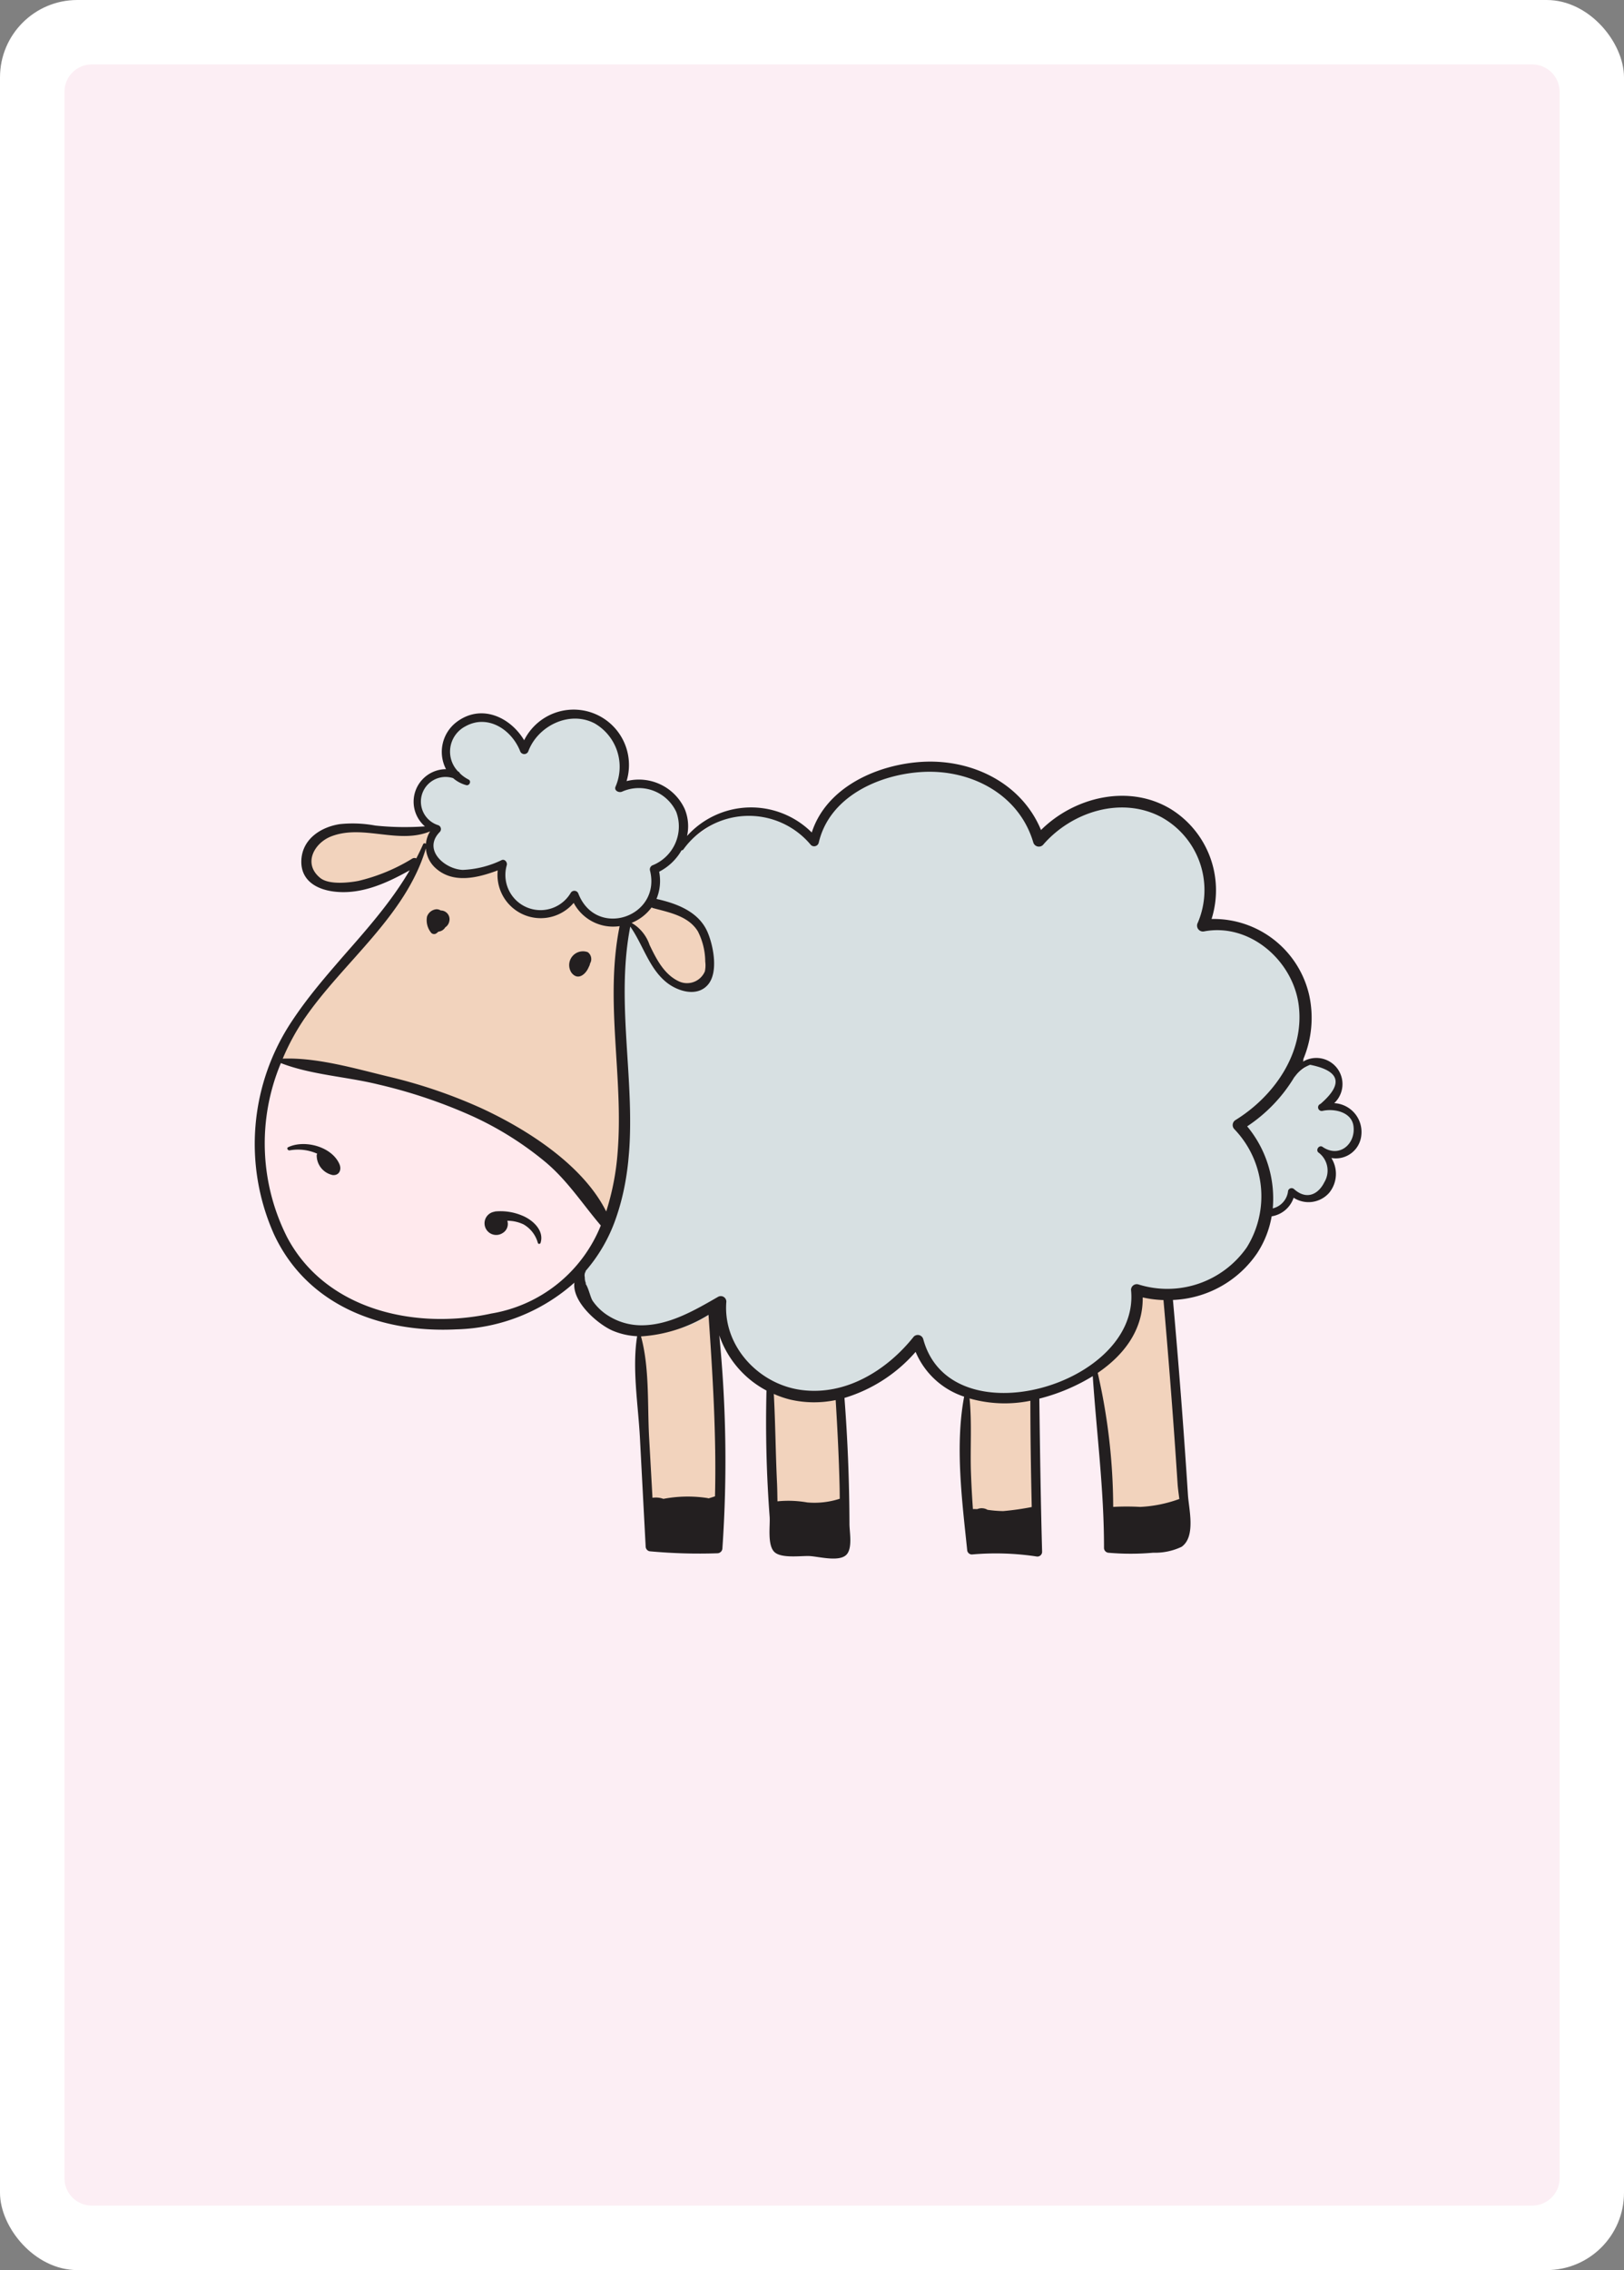<svg xmlns="http://www.w3.org/2000/svg" width="178.58" height="249.45" viewBox="0 0 178.58 249.45">
  <rect x="0" y="0" width="178.58" height="249.45" fill="#808080" stroke="none"/>
  <g id="fr-mouton" transform="translate(-606 -416)">
    <g id="Groupe_256" data-name="Groupe 256" transform="translate(3.681 59.392)">
      <g id="Groupe_255" data-name="Groupe 255">
        <rect id="bg" width="178.58" height="249.45" rx="8.5" transform="translate(602.319 356.608)" fill="#fff"/>
        <path id="Tracé_162" data-name="Tracé 162" d="M773.819,414.868V366.7a3.012,3.012,0,0,0-3.01-3.01h-158.4a3,3,0,0,0-3,3.01v229.26a3,3,0,0,0,3,3.009h158.4a3.012,3.012,0,0,0,3.01-3.009V448.008m0-.01V414.9m-142.49-13.34a.072.072,0,0,1,.02-.04.138.138,0,0,0-.02.06" fill="#fceef4"/>
      </g>
    </g>
    <g id="Groupe_280" data-name="Groupe 280" transform="translate(4 51)">
      <path id="Tracé_174" data-name="Tracé 174" d="M680.633,524.443a82.2,82.2,0,0,0-.289-13.087q.092-.586.215-1.163a.887.887,0,0,0-1.47-.856,3.726,3.726,0,0,1-.471.375,1.23,1.23,0,0,0-.341.212,11.686,11.686,0,0,1-4.827,1.181,1.1,1.1,0,0,0-.665.263.738.738,0,0,0-.694.875c1.444,5.527.48,11.549,1.409,17.2a1.123,1.123,0,0,0,1.377.782c1.552-.585,3.391-.156,4.988-.03a1.108,1.108,0,0,0,1.1-1.1C680.913,527.582,680.782,526.024,680.633,524.443Z" fill="#f2d3bd"/>
      <path id="Tracé_175" data-name="Tracé 175" d="M694.916,524.505c-.1-1.885-.524-3.683-.794-5.545a1.082,1.082,0,0,0-1.038-.791,34.2,34.2,0,0,1-4.715-.446,1.377,1.377,0,0,0-.81.128.652.652,0,0,0-.865.4c-.554,1.372.284,3.9.407,5.356a53.873,53.873,0,0,1,.115,7.016,1.187,1.187,0,0,0,1.492,1.137c1.583-.517,5.463.292,6.089-1.794C695.259,528.425,695.005,526.111,694.916,524.505Z" fill="#f2d3bd"/>
      <path id="Tracé_176" data-name="Tracé 176" d="M715.627,526.227c.071-2.111-.418-4.438.04-6.506a.936.936,0,0,0-.891-1.17,48.029,48.029,0,0,1-5.167-.353.759.759,0,0,0-.516.135.441.441,0,0,0-.666.284,29.583,29.583,0,0,0,.519,12.136,1.088,1.088,0,0,0,1.033.787c1.516.016,5.137.84,5.646-1.293A25.559,25.559,0,0,0,715.627,526.227Z" fill="#f2d3bd"/>
      <path id="Tracé_177" data-name="Tracé 177" d="M731.871,529.388c-.949-4.236.3-8.7-.935-12.939a32.3,32.3,0,0,0-.057-5.75c-.325-2.733-.406-2.811-2.515-3.4a.775.775,0,0,0-.933.913c-.035.033-.07.052-.1.09-.56.622-.777,2.2-1.148,2.923a17.687,17.687,0,0,1-3.329,4.447,1.135,1.135,0,0,0-.294,1.112,16.949,16.949,0,0,1,.659,3.413,18.861,18.861,0,0,0,.064,3.739,42.005,42.005,0,0,0,.857,6.243c.834,2.974,4.839.768,6.728.527A1.065,1.065,0,0,0,731.871,529.388Z" fill="#f2d3bd"/>
      <path id="Tracé_178" data-name="Tracé 178" d="M665.46,495.826c-2.634-3.755-6.19-6.229-10.927-8.29-6.162-2.68-13.216-5.272-20.036-5.342-.348-.134-.693-.269-1.025-.408a1,1,0,0,0-1.227.7c-1.964,8.7-2.658,17.468,5.045,23.556a19.9,19.9,0,0,0,14.384,4.05c5.334.709,12.175-3.222,14.962-6.954a7.965,7.965,0,0,0,.954-1.6,1.5,1.5,0,0,0,.327-.478C668.934,498.5,667.3,497.157,665.46,495.826Z" fill="#ffe9ed"/>
      <path id="Tracé_179" data-name="Tracé 179" d="M670.075,480.744c.373-4.395-.071-8.806.44-13.2a1.008,1.008,0,0,0-.732-.962,7.99,7.99,0,0,1-4.068-2.537.956.956,0,0,0-1.33,0,4.12,4.12,0,0,1-7.034-3.076.844.844,0,0,0-1.257-.722,7.983,7.983,0,0,1-1.071.617c-.068-.006-.132-.019-.2-.02a1.016,1.016,0,0,0-.8.378q-3.027.736-5.068-3.245a5.07,5.07,0,0,0,.346-.781.586.586,0,0,0-.263-1.1.55.55,0,0,0-.275.073.671.671,0,0,0-.148-.017c-1.218.027-2.432.136-3.652.116a12.258,12.258,0,0,0-3.082.074,6.306,6.306,0,0,0-4.785.906,3,3,0,0,0-.874,4.019,2.833,2.833,0,0,0,2.446,1.01,8.32,8.32,0,0,0,5.414-.41,12.354,12.354,0,0,0,2.857-1.573,5.1,5.1,0,0,0,1.171-1,4.425,4.425,0,0,0,.143.477.9.9,0,0,0-.5.505c-1.771,3.99-5.114,6.434-7.9,9.637-2.684,3.088-4.221,6.973-7.028,9.952a1.156,1.156,0,0,0,.808,1.949c6.381.258,13.2,2.5,19.123,4.824,5.985,2.346,11.352,5.889,14.621,11.552.715,1.237,2.316.326,2.1-.879a1.062,1.062,0,0,0,.05-.13A43.46,43.46,0,0,0,670.075,480.744Z" fill="#f2d3bd"/>
      <path id="Tracé_180" data-name="Tracé 180" d="M677.428,465.418c-1.308-1.15-4.347-1.967-5.476-.239a.91.91,0,0,0-.122.432c-.015,0-.027-.005-.042-.006a.6.6,0,0,0-.417,1c1.92,1.788,2.641,4.621,4.6,6.323,1.5,1.308,3.857.851,4.082-1.322A8.341,8.341,0,0,0,677.428,465.418Z" fill="#f2d3bd"/>
      <path id="Tracé_181" data-name="Tracé 181" d="M749.214,486.624a9.052,9.052,0,0,0-1.268-.384,3.2,3.2,0,0,0,1.022-1.252c1.139-2.372-2.087-4.475-3.535-2.572a13.668,13.668,0,0,1-2.055.989c1.91-3.485,2.486-7.8.995-11.191-1.634-3.711-5.626-5.38-9.835-5.669,1.91-4.134-.741-10.487-4.711-12.416-3.146-1.529-10.789-.795-13.515,2.51a13.6,13.6,0,0,0-13.371-7.284c-3.725.255-10.187,3.683-11.3,7.813a10.386,10.386,0,0,0-4.527-2.564c-5.176-1.368-8.481,2.182-12.218,5.22a1.828,1.828,0,0,0-.7,1.577c-.036.048-.068.1-.1.145a6.194,6.194,0,0,0-.076-1.271c2.389-1.179,4.018-4.6,2.553-6.837-.961-1.464-3.01-1.957-4.672-2.058a4.581,4.581,0,0,0-1.891.3c1-2.809.731-5.993-2.246-7.63a5.317,5.317,0,0,0-5.474.473,10.613,10.613,0,0,0-2.76,2.808,4.591,4.591,0,0,0-2.008-2.418,4.118,4.118,0,0,0-3.089-.526,3,3,0,0,0-3.309,2.453,4.4,4.4,0,0,0,.269,2.051,2.929,2.929,0,0,0,.571,1.286,3.474,3.474,0,0,0-3.143,1.181c-1.479,1.826-.434,3.512,1.219,4.542-.169.444-.312.913-.451,1.379a2.589,2.589,0,0,0,1.168,2.871,5.958,5.958,0,0,0,5.732.158c.313-.146.651-.321.994-.518-.023.316-.035.632-.027.944.044,1.923.737,3.746,2.8,4.264a5.339,5.339,0,0,0,4.746-1.239c.08-.069.152-.156.23-.231a3.67,3.67,0,0,0,.249.467,5.5,5.5,0,0,0,5.385,2.125,4.151,4.151,0,0,0,2.85-2.681,1.468,1.468,0,0,0,1.136,1.3c3.705.662,5.688,4.033,5.306,7.585a3.222,3.222,0,0,1-4.107.482,6.957,6.957,0,0,1-3.021-3.861c-.456-1.088-.5-1.478-1.46-2.109a.592.592,0,0,0-.861.35,3.166,3.166,0,0,0-.176,1.29,4.958,4.958,0,0,0-.041,1.838c-1.66,6.976.4,14.42.687,21.686a52.867,52.867,0,0,1-1.215,5.293,16.934,16.934,0,0,1-3.637,6.8,2.011,2.011,0,0,0,0,2.744c.07.084.137.172.206.256.482,5.023,8.122,4.894,11.5,3.45a16.428,16.428,0,0,0,3.761-2.367c-.139,6.719,5.726,10.95,12.236,9.376a22.92,22.92,0,0,0,9.463-5.233,7.523,7.523,0,0,0,3.559,4.9,9.368,9.368,0,0,0,5.911,1.01,14.69,14.69,0,0,0,6.528-1.564c4.26-2.2,7.045-5.12,7.834-9.4a5.259,5.259,0,0,0,1.125.353c3.232.61,7.059-1.295,9.416-3.413a10.446,10.446,0,0,0,2.9-5.9,1.524,1.524,0,0,0,1.973-.466c.106-.136.205-.265.3-.391h0l.005-.008a7.007,7.007,0,0,0,.662-1.037,1.937,1.937,0,0,0,.216-.794l0-.005a2.235,2.235,0,0,0,3.773,0,3.226,3.226,0,0,0,.2-3.835,2.269,2.269,0,0,0,1.719-.2,2.63,2.63,0,0,0-.414-4.942Z" fill="#d7e0e2"/>
      <g id="Groupe_279" data-name="Groupe 279">
        <path id="Tracé_182" data-name="Tracé 182" d="M748.715,486.221a2.872,2.872,0,0,0-3.442-4.558.468.468,0,0,0,.047-.285,11.7,11.7,0,0,0,.646-7.008,10.773,10.773,0,0,0-10.738-8.386,10.488,10.488,0,0,0-4.462-12.064c-4.609-2.807-10.616-1.357-14.293,2.287-2.129-5.143-7.559-7.811-13.073-7.491-4.953.289-10.53,2.783-12.136,7.763a9.465,9.465,0,0,0-13.713.382,4.94,4.94,0,0,0-.258-2.962,5.545,5.545,0,0,0-6.393-3.066,6.084,6.084,0,0,0-11.263-4.491c-1.537-2.566-4.742-4.044-7.446-1.989a4.12,4.12,0,0,0-1.146,5.168,3.576,3.576,0,0,0-2.319,6.286,31.093,31.093,0,0,1-5.449-.089,13.6,13.6,0,0,0-3.925-.156c-2.117.331-4.134,1.672-4.215,4-.076,2.171,1.642,3.169,3.589,3.408,2.967.366,5.783-.914,8.326-2.338-3.556,6.079-8.991,10.6-12.91,16.513a24.336,24.336,0,0,0-2,23.516c3.658,7.817,11.781,10.83,20.03,10.417a20.247,20.247,0,0,0,12.988-5.133c-.259,2.149,2.646,4.617,4.232,5.286a7.856,7.856,0,0,0,2.67.6c-.573,3.55.118,7.57.306,11.156q.313,5.98.631,11.959a.541.541,0,0,0,.526.526,59,59,0,0,0,7.366.21.562.562,0,0,0,.547-.547,140.2,140.2,0,0,0-.344-23.4,10.832,10.832,0,0,0,5.191,6.067,138.542,138.542,0,0,0,.35,13.909c.058.954-.263,3.037.5,3.812.746.76,2.954.42,3.891.466.988.049,3.159.65,4-.1.763-.68.386-2.539.383-3.414-.012-4.623-.194-9.252-.549-13.862a16.791,16.791,0,0,0,7.824-5.06,8.752,8.752,0,0,0,5.336,4.92c-1.012,5.354-.227,11.464.332,16.827a.523.523,0,0,0,.514.515,29.915,29.915,0,0,1,7.075.213.524.524,0,0,0,.653-.5c-.156-5.613-.233-11.224-.307-16.838a21.176,21.176,0,0,0,5.875-2.473c.429,6.312,1.246,12.53,1.237,18.882a.54.54,0,0,0,.529.529,28.017,28.017,0,0,0,4.881-.007,6.792,6.792,0,0,0,3.123-.649c1.588-1.118.794-4.168.7-5.673q-.691-10.737-1.652-21.452a11.782,11.782,0,0,0,9.247-5.121,10.7,10.7,0,0,0,1.608-4.07,3.05,3.05,0,0,0,2.416-2.041,3.019,3.019,0,0,0,3.937-.576,3.289,3.289,0,0,0,.212-3.792A2.814,2.814,0,0,0,751.7,489.7,3.169,3.169,0,0,0,748.715,486.221Zm-96.887-35.713a3.654,3.654,0,0,0,1.433.766c.359.1.607-.44.259-.616a3.842,3.842,0,0,1-.944-.678.413.413,0,0,0-.213-.215,3.133,3.133,0,0,1,.812-4.95c2.447-1.368,5.07.339,6.014,2.709a.48.48,0,0,0,.917,0c1.059-2.774,4.524-4.48,7.287-3.031a5.505,5.505,0,0,1,2.292,6.954c-.182.44.379.694.712.547a4.538,4.538,0,0,1,5.968,2.229,4.6,4.6,0,0,1-2.557,5.84.494.494,0,0,0-.335.589c1.278,5.084-5.882,7.558-7.868,2.563a.466.466,0,0,0-.84-.11,3.862,3.862,0,0,1-7.035-3.046c.076-.3-.218-.685-.552-.552a10.829,10.829,0,0,1-4.288,1.083c-1.982-.075-4.448-2.208-2.529-4.17a.457.457,0,0,0-.2-.752A2.711,2.711,0,0,1,651.828,450.508Zm26.914,16.84a7.421,7.421,0,0,1,.809,3.32,3.133,3.133,0,0,1-.043,1.076,2.129,2.129,0,0,1-2.921,1.061c-1.588-.773-2.43-2.452-3.157-3.967a4.449,4.449,0,0,0-1.978-2.428,5.094,5.094,0,0,0,2.2-1.7.513.513,0,0,0,.146.073C675.568,465.259,677.707,465.646,678.742,467.348ZM641.405,461.8c-1.107.21-3.255.44-4.2-.332-1.915-1.561-.658-3.835,1.215-4.561,3.5-1.357,7.37.9,10.877-.551a3.1,3.1,0,0,0-.459,1.369c-.1-.079-.249-.094-.311.047-.235.532-.488,1.049-.751,1.557a.45.45,0,0,0-.436.015A20.145,20.145,0,0,1,641.405,461.8Zm-5.881,15.066c4.26-6.173,11.112-11.222,13.308-18.643a3.236,3.236,0,0,0,1.1,2.2c1.925,1.707,4.6,1.043,6.8.221a4.752,4.752,0,0,0,8.353,3.569,4.9,4.9,0,0,0,5.051,2.557c-1.669,8.244.453,16.556-.22,24.854a28.047,28.047,0,0,1-1.257,6.5c-2.575-5.155-8.785-9.066-13.732-11.35a55.966,55.966,0,0,0-10.293-3.491c-3.593-.871-7.8-2.1-11.545-1.953A25.121,25.121,0,0,1,635.524,476.862Zm20.417,32.491c-8.316,1.784-18.123-.415-22.354-8.375a22.819,22.819,0,0,1-.7-19.163c3.306,1.287,7.227,1.491,10.677,2.339A56.207,56.207,0,0,1,654,487.676a35.914,35.914,0,0,1,8.04,5.067c2.414,2.049,4.008,4.554,6.026,6.921a15.764,15.764,0,0,1-12.129,9.689Zm24.682,20.066c-.232.083-.465.154-.7.226a1.652,1.652,0,0,0-.254-.052,14.352,14.352,0,0,0-4.72.107,2.377,2.377,0,0,0-1.2-.116q-.183-3.3-.368-6.594c-.2-3.583.059-7.679-.895-11.144a16.05,16.05,0,0,0,7.425-2.371C680.371,516.134,680.785,522.765,680.623,529.419Zm10.189.681a11.992,11.992,0,0,0-3.32-.129c-.013-.7-.019-1.391-.051-2.063-.155-3.244-.175-6.5-.351-9.739a10.722,10.722,0,0,0,1.818.625,11.7,11.7,0,0,0,4.986.051c.194,3.177.357,6.354.431,9.535.01.436.01.871.018,1.307A8.985,8.985,0,0,1,690.812,530.1Zm21.541.943a12.9,12.9,0,0,1-1.763-.141,1.269,1.269,0,0,0-1.123-.077c-.16,0-.321-.013-.481,0q-.144-1.993-.216-3.991c-.094-2.7.116-5.485-.154-8.17a14.079,14.079,0,0,0,6.687.255c0,3.892.064,7.786.15,11.679A29.62,29.62,0,0,1,712.353,531.043Zm18.878-6.861q.133,1.92.259,3.84c.034.518.118,1.1.194,1.7a.357.357,0,0,0-.045.006,14.53,14.53,0,0,1-4.265.857,25.725,25.725,0,0,0-2.965,0,66.412,66.412,0,0,0-1.7-14.727c2.859-1.942,4.994-4.7,4.947-8.294a11.921,11.921,0,0,0,2.283.291Q730.657,516.013,731.231,524.182ZM739.1,502.07a10.648,10.648,0,0,1-11.934,4.065.632.632,0,0,0-.795.606c1.075,10.411-19.849,16.525-22.849,5.406a.626.626,0,0,0-1.039-.275c-2.946,3.711-7.512,6.535-12.412,5.86-4.7-.647-8.607-4.876-8.2-9.708a.609.609,0,0,0-.908-.521c-2.6,1.495-5.451,3.174-8.554,3.127a6.836,6.836,0,0,1-3.474-1.021,5.776,5.776,0,0,1-1.768-1.67c-.248-.379-.455-1.444-.785-1.884.019,0,.037-.012.056-.016a1.567,1.567,0,0,1-.131-.685.894.894,0,0,1,0-.421.777.777,0,0,1,.112-.238l-.041-.013a17.585,17.585,0,0,0,3.307-5.688c3.709-10.417-.455-21.541,1.622-32.174,1.393,1.974,2.039,4.539,3.948,6.1,1.208.989,3.349,1.682,4.567.315s.616-4.343-.021-5.817c-.968-2.241-3.381-3.142-5.613-3.637a5.167,5.167,0,0,0,.294-2.991,6,6,0,0,0,2.465-2.356.23.23,0,0,0,.2-.093,8.868,8.868,0,0,1,14.015-.495.521.521,0,0,0,.865-.229c1.162-5.064,6.6-7.514,11.379-7.789,5.315-.306,10.646,2.419,12.216,7.74a.642.642,0,0,0,1.065.281c3.095-3.6,8.543-5.391,12.953-3.091a9.147,9.147,0,0,1,4.07,11.646.648.648,0,0,0,.722.938c5.037-.933,9.8,3.267,10.387,8.187.621,5.186-2.715,9.924-6.959,12.549a.645.645,0,0,0-.129,1A10.638,10.638,0,0,1,739.1,502.07Zm8.336-11.044c-.364-.251-.787.309-.469.608a2.467,2.467,0,0,1,.658,3.281c-.634,1.284-1.91,2.008-3.317.761a.4.4,0,0,0-.665.175,2.216,2.216,0,0,1-1.687,1.935,12.409,12.409,0,0,0-2.814-9.016,16.971,16.971,0,0,0,5.207-5.446c.012-.008.026-.007.036-.019a3.6,3.6,0,0,1,1.679-1.3q4.959,1,1.141,4.3a.4.4,0,0,0,.212.769c1.186-.285,3.2.061,3.414,1.662C751.095,490.7,749.275,492.294,747.432,491.026Z" fill="#231f20"/>
        <path id="Tracé_183" data-name="Tracé 183" d="M650.466,465.049a.867.867,0,0,0-.475-.134,1.2,1.2,0,0,0-1.036.81,2.169,2.169,0,0,0,.4,1.7.441.441,0,0,0,.6.156,1.891,1.891,0,0,0,.255-.207.99.99,0,0,0,.756-.476,1.027,1.027,0,0,0,.435-.637A.963.963,0,0,0,650.466,465.049Z" fill="#231f20"/>
        <path id="Tracé_184" data-name="Tracé 184" d="M666.882,470.877a.943.943,0,0,0-.249-1.247,1.516,1.516,0,0,0-1.85,2.163,1.143,1.143,0,0,0,.211.264c.707.667,1.488-.124,1.749-.8A1.074,1.074,0,0,0,666.882,470.877Z" fill="#231f20"/>
        <path id="Tracé_185" data-name="Tracé 185" d="M639.325,492.92c-.847-1.94-3.834-2.711-5.629-1.863-.216.1-.047.378.148.352a5.2,5.2,0,0,1,3.042.368.357.357,0,0,0-.061.219,2.213,2.213,0,0,0,1.766,2.128C639.312,494.182,639.589,493.524,639.325,492.92Z" fill="#231f20"/>
        <path id="Tracé_186" data-name="Tracé 186" d="M659.393,498.565a6.134,6.134,0,0,0-2.864-.449.486.486,0,0,0-.173.038,1.284,1.284,0,1,0,.9,2.349,1.16,1.16,0,0,0,.532-1.358,4.126,4.126,0,0,1,1.785.4,3.364,3.364,0,0,1,1.568,2.027.156.156,0,0,0,.3,0C661.878,500.2,660.545,499.02,659.393,498.565Z" fill="#231f20"/>
      </g>
    </g>
  </g>
</svg>
